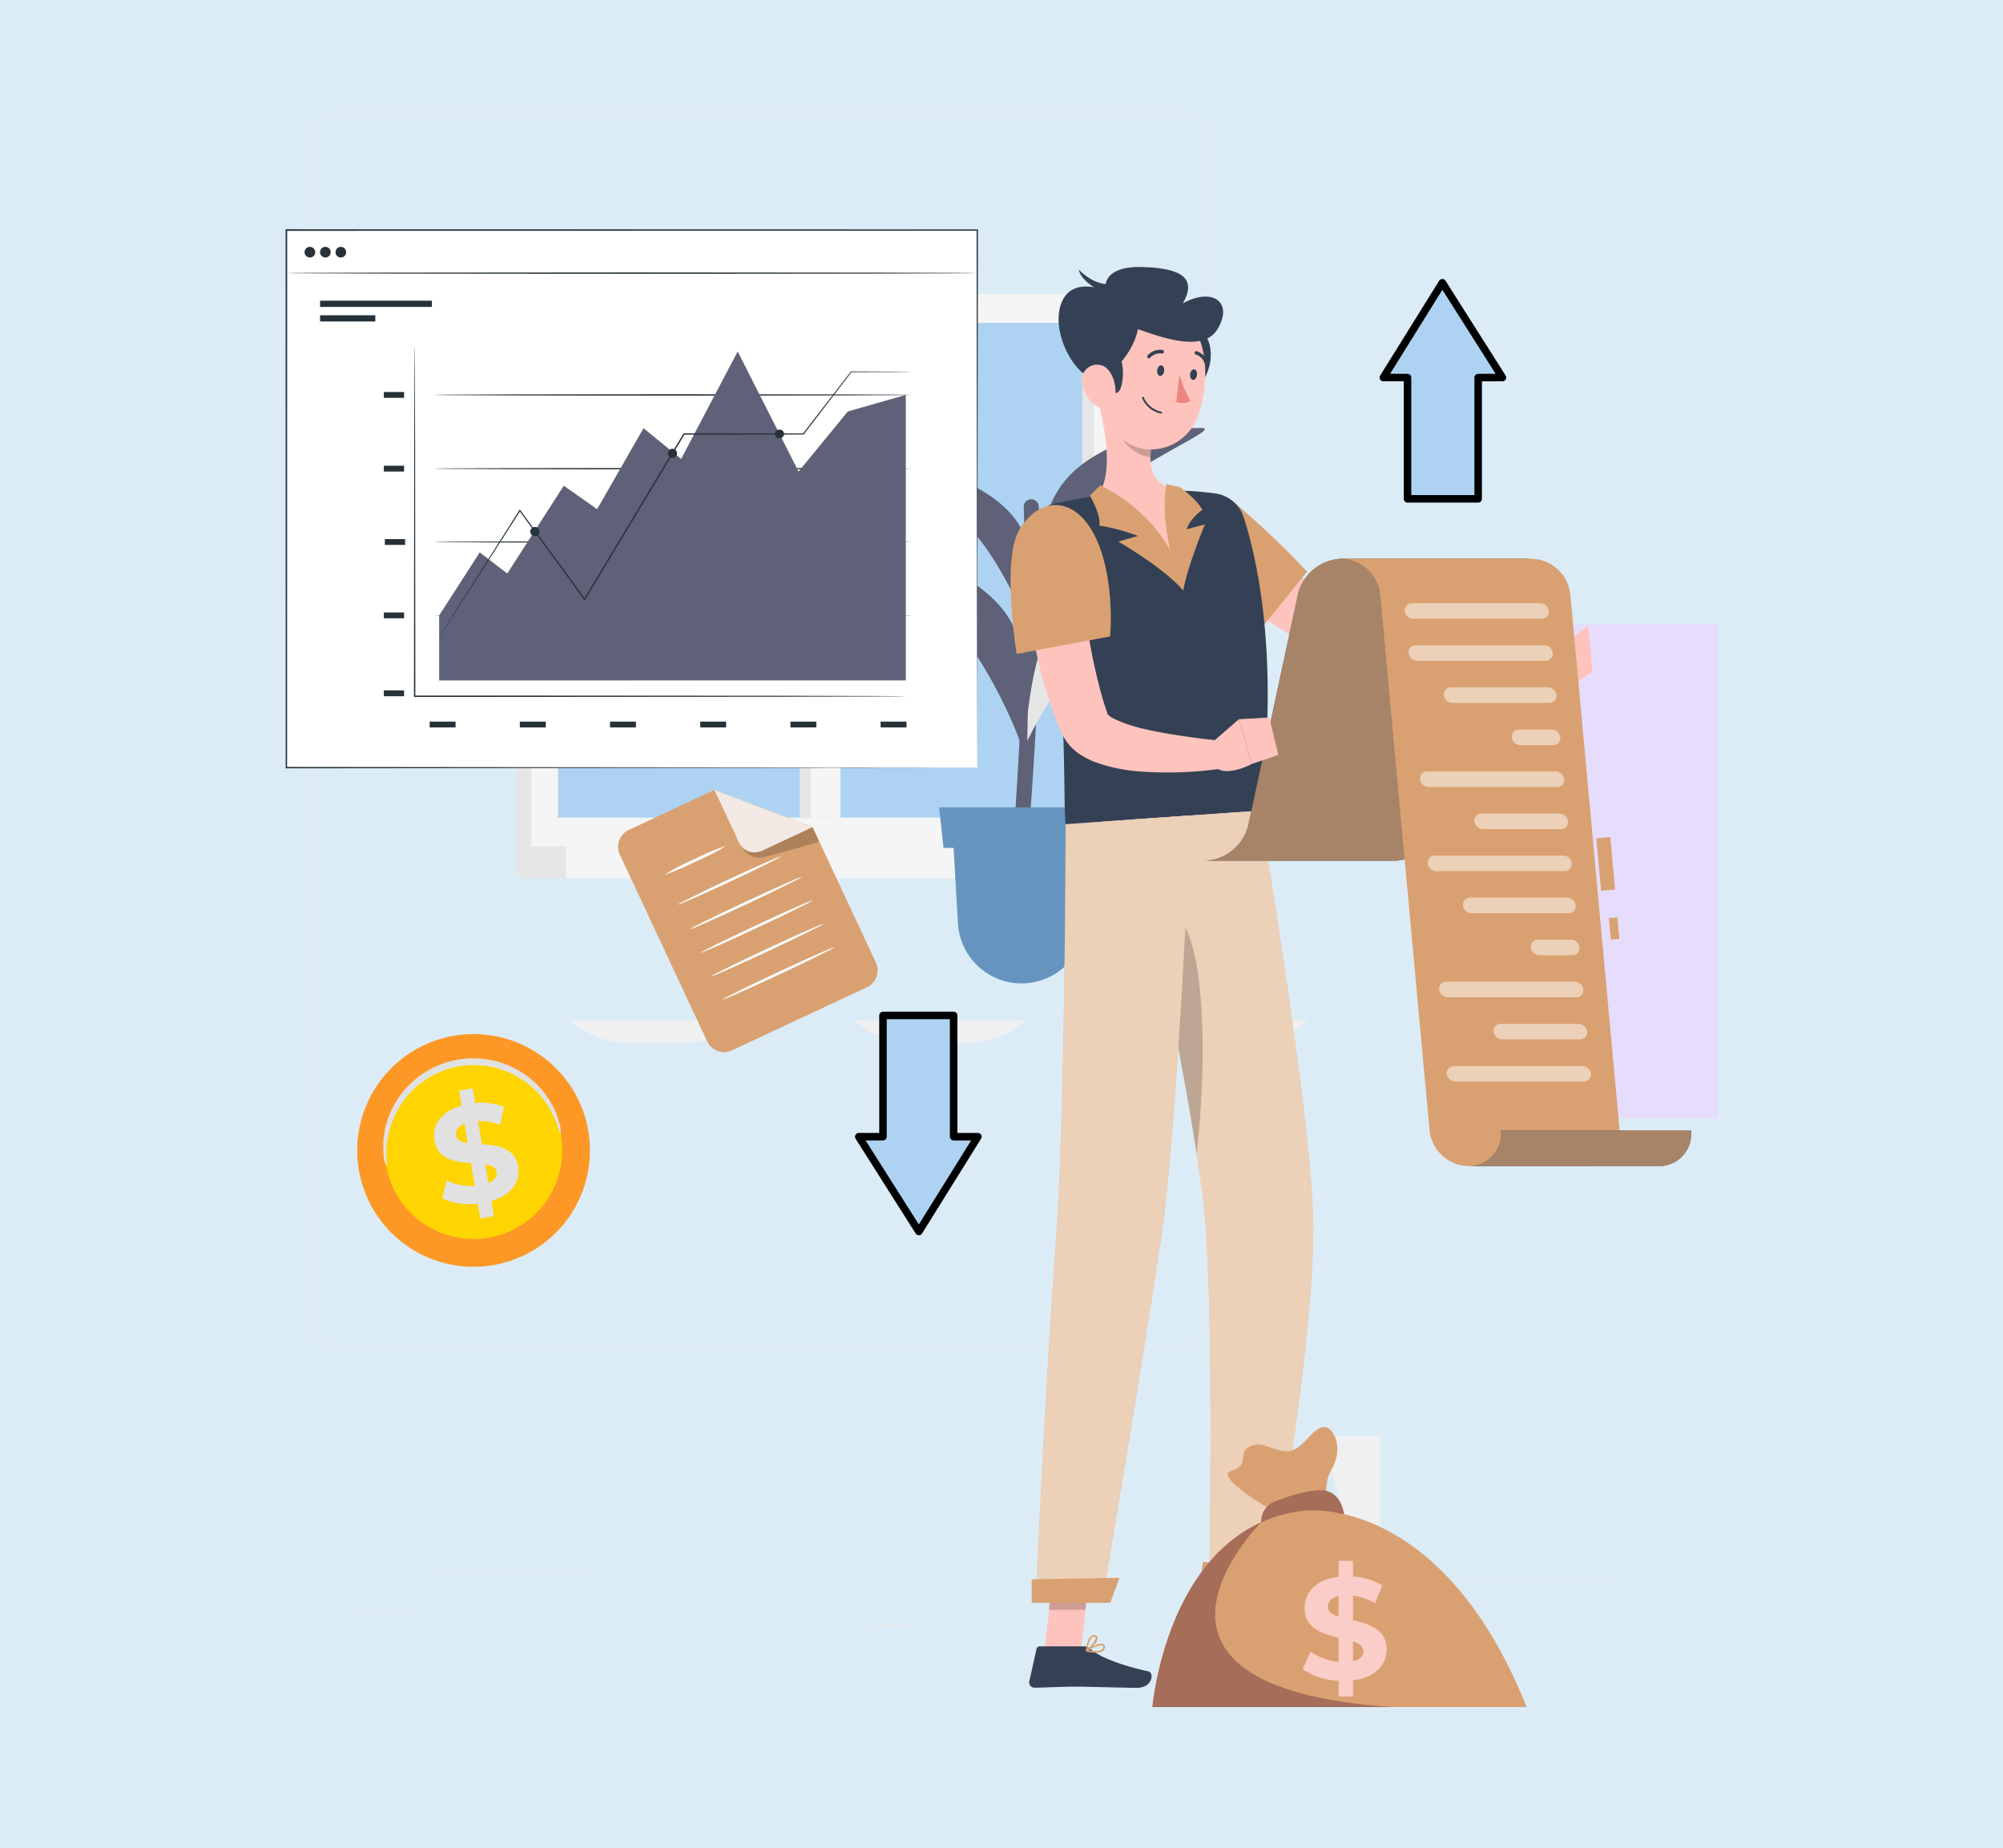 <svg xmlns="http://www.w3.org/2000/svg" width="400" height="369.109" viewBox="0 0 400 369.109">
  <g id="Grupo_1118348" data-name="Grupo 1118348" transform="translate(-180 -3327.8)">
    <g id="Grupo_1117242" data-name="Grupo 1117242" transform="translate(-735 -1666.666)">
      <rect id="Rectángulo_405611" data-name="Rectángulo 405611" width="400" height="369.109" transform="translate(915 4994.466)" fill="#dcecf7"/>
    </g>
    <g id="fina" transform="translate(-514.345 2078.182)">
      <g id="Grupo_1117243" data-name="Grupo 1117243" transform="translate(756.599 1271.912)">
        <rect id="Rectángulo_406064" data-name="Rectángulo 406064" width="13.003" height="0.218" transform="translate(7.941 299.761)" fill="#ebebeb"/>
        <rect id="Rectángulo_406065" data-name="Rectángulo 406065" width="7.583" height="0.218" transform="translate(111.513 302.136)" fill="#ebebeb"/>
        <rect id="Rectángulo_406066" data-name="Rectángulo 406066" width="29.838" height="0.218" transform="translate(24.627 291.663)" fill="#ebebeb"/>
        <rect id="Rectángulo_406067" data-name="Rectángulo 406067" width="81.754" height="0.218" transform="translate(178.239 293.234)" fill="#ebebeb"/>
        <path id="Trazado_908629" data-name="Trazado 908629" d="M880.211,1518.71h168.517a4.991,4.991,0,0,0,4.983-4.983V1276.852a4.992,4.992,0,0,0-4.983-4.939H880.211a4.983,4.983,0,0,0-4.965,4.94v236.872A4.983,4.983,0,0,0,880.211,1518.71Zm168.517-246.623a4.774,4.774,0,0,1,4.765,4.765v236.871a4.773,4.773,0,0,1-4.765,4.765H880.211a4.773,4.773,0,0,1-4.765-4.765V1276.852a4.773,4.773,0,0,1,4.765-4.765Z" transform="translate(-875.246 -1271.912)" fill="#ebebeb"/>
        <path id="Trazado_908630" data-name="Trazado 908630" d="M841.212,1596.219h5.725v-21.207h-11.72Z" transform="translate(-633.537 -1310.499)" fill="#f0f0f0"/>
        <path id="Trazado_908632" data-name="Trazado 908632" d="M1003.8,1484.354H993.423a17.6,17.6,0,0,1-11.912-4.442H1015.7a17.571,17.571,0,0,1-11.907,4.442Z" transform="translate(-929.966 -1298.392)" fill="#f0f0f0"/>
        <path id="Trazado_908633" data-name="Trazado 908633" d="M938.626,1484.354H928.259a17.6,17.6,0,0,1-11.913-4.442h34.192A17.6,17.6,0,0,1,938.626,1484.354Z" transform="translate(-807.94 -1298.392)" fill="#f0f0f0"/>
        <path id="Trazado_908634" data-name="Trazado 908634" d="M874.076,1484.354H863.709a17.585,17.585,0,0,1-11.913-4.442h34.192a17.6,17.6,0,0,1-11.912,4.442Z" transform="translate(-687.058 -1298.392)" fill="#f0f0f0"/>
        <rect id="Rectángulo_406074" data-name="Rectángulo 406074" width="33.782" height="98.693" transform="translate(246.928 102.394)" fill="#e6dcfb"/>
        <rect id="Rectángulo_406075" data-name="Rectángulo 406075" width="117.587" height="110.309" transform="translate(40.885 36.461)" fill="#e6e6e6"/>
        <rect id="Rectángulo_406076" data-name="Rectángulo 406076" width="117.587" height="110.309" transform="translate(43.844 36.461)" fill="#f5f5f5"/>
        <rect id="Rectángulo_406077" data-name="Rectángulo 406077" width="127.422" height="6.388" transform="translate(40.885 146.77)" fill="#e6e6e6"/>
        <rect id="Rectángulo_406078" data-name="Rectángulo 406078" width="120.859" height="6.388" transform="translate(50.781 146.77)" fill="#f5f5f5"/>
        <rect id="Rectángulo_406079" data-name="Rectángulo 406079" width="106.948" height="98.833" transform="translate(49.167 42.195)" fill="#aed3f2"/>
        <rect id="Rectángulo_406080" data-name="Rectángulo 406080" width="5.926" height="98.833" transform="translate(99.678 42.195)" fill="#f5f5f5"/>
        <rect id="Rectángulo_406081" data-name="Rectángulo 406081" width="2.243" height="98.833" transform="translate(153.873 42.204)" fill="#e6e6e6"/>
        <rect id="Rectángulo_406082" data-name="Rectángulo 406082" width="2.243" height="98.833" transform="translate(97.436 42.195)" fill="#e6e6e6"/>
        <path id="Trazado_908635" data-name="Trazado 908635" d="M915.439,1432.9c2.165-22.411,3.666-58.766,2.5-70.933a1.468,1.468,0,0,0-.6-1.047h0a1.5,1.5,0,0,0-2.383,1.248c.21,6.031.445,21.093-.872,47.073-.637,12.933-1.562,21.818-.925,23.659Z" transform="translate(-772.771 -1283.207)" fill="#5e6178"/>
        <path id="Trazado_908636" data-name="Trazado 908636" d="M878.69,1382.558c6.109-6.842,18.728-11.7,31.548-11.676,5.027,0-15.307,7.95-23.764,16.721-6.571,6.807-13.963,18.265-16.5,24.628C871.6,1398.836,872.53,1389.392,878.69,1382.558Z" transform="translate(-727.959 -1284.512)" fill="#e6e6e6"/>
        <path id="Trazado_908637" data-name="Trazado 908637" d="M946.405,1384.722c-5.114-7.121-16.921-12.6-29.671-13.221-5.018-.245,14.059,8.727,21.183,17.855,5.533,7.113,11.2,18.905,12.755,25.359C951,1401.3,951.519,1391.847,946.405,1384.722Z" transform="translate(-807.883 -1284.59)" fill="#5e6178"/>
        <path id="Trazado_908638" data-name="Trazado 908638" d="M882.743,1354.21c5.239-5.795,15.868-9.913,26.713-9.888,4.268,0-12.96,6.737-20.125,14.155-5.559,5.77-11.834,15.473-13.963,20.857C876.773,1368.007,877.558,1360,882.743,1354.21Z" transform="translate(-731.766 -1281.131)" fill="#5e6178"/>
        <path id="Trazado_908639" data-name="Trazado 908639" d="M940.062,1363.828c-4.363-6.031-14.329-10.673-25.142-11.2-4.241-.2,11.913,7.365,17.934,15.124,4.686,6.021,9.486,16,10.813,21.477C943.981,1377.87,944.391,1369.858,940.062,1363.828Z" transform="translate(-799.393 -1282.188)" fill="#5e6178"/>
        <path id="Trazado_908640" data-name="Trazado 908640" d="M915.342,1466.852h0a12.741,12.741,0,0,0,12.672-12l1.117-19.479H901.466l1.126,19.479A12.732,12.732,0,0,0,915.342,1466.852Z" transform="translate(-773.547 -1292.723)" fill="#6595bf"/>
        <path id="Trazado_908641" data-name="Trazado 908641" d="M899.227,1439.259h31.251l.89-8.107H898.336Z" transform="translate(-773.053 -1292.184)" fill="#6595bf"/>
      </g>
      <g id="Grupo_1117245" data-name="Grupo 1117245" transform="translate(896.157 1302.94)">
        <path id="Trazado_908642" data-name="Trazado 908642" d="M863.226,1619.921l7.289.82,2.688-16.529-7.289-.82Z" transform="translate(-823.804 -1345.139)" fill="#ffc3bd"/>
        <path id="Trazado_908643" data-name="Trazado 908643" d="M901.626,1621.693H908.9l1.806-16.855h-7.278Z" transform="translate(-894.825 -1345.323)" fill="#ffc3bd"/>
        <path id="Trazado_908644" data-name="Trazado 908644" d="M898.513,1623.182h-8.867a.636.636,0,0,0-.62.5l-1.443,6.466a1.063,1.063,0,0,0,1.063,1.291c2.853-.043,4.94-.209,8.535-.209,2.208,0,8.876.228,11.93.228s3.493-3.02,2.2-3.29c-5.6-1.23-9.826-2.923-11.624-4.538a1.746,1.746,0,0,0-1.176-.445Z" transform="translate(-883.84 -1347.659)" fill="#344154"/>
        <path id="Trazado_908645" data-name="Trazado 908645" d="M861.274,1621.714l-7.854-.873a.628.628,0,0,0-.672.427l-2.155,6.257a1.056,1.056,0,0,0,.638,1.351,1.024,1.024,0,0,0,.235.054c2.854.28,6.985.576,10.568.987,4.189.472,4.887,1.594,9.818,1.475,2.994-.07,3.753-3.107,2.5-3.351-5.725-1.109-6.825-1.974-11.345-5.543A3.34,3.34,0,0,0,861.274,1621.714Z" transform="translate(-814.451 -1347.36)" fill="#344154"/>
        <path id="Trazado_908646" data-name="Trazado 908646" d="M794.346,1377.914c2.443,2.016,4.852,3.77,7.34,5.568s5.027,3.492,7.645,5.087,5.3,3.159,8.116,4.565a58.732,58.732,0,0,0,8.954,3.761c.812.253,1.606.472,2.522.689a24.164,24.164,0,0,0,2.714.437c1.641.183,3.177.253,4.713.332,3.063.14,6.109.13,9.076.114,6-.07,11.956-.358,17.943-.873l.087-5.467c-5.873-.75-11.773-1.4-17.615-2.059-2.915-.323-5.829-.672-8.666-1.047-1.423-.192-2.828-.419-4.119-.664a16.58,16.58,0,0,1-1.658-.383c-.506-.175-1.134-.375-1.746-.607a59.388,59.388,0,0,1-7.252-3.543c-2.417-1.388-4.826-2.88-7.2-4.46s-4.738-3.221-7.086-4.887-4.678-3.439-6.877-5.114Z" transform="translate(-753.946 -1315.345)" fill="#ffc3bd"/>
        <path id="Trazado_908647" data-name="Trazado 908647" d="M852.1,1370.512c1.047,6.876,15.525,17.393,15.525,17.393l10.394-12.89a172.737,172.737,0,0,0-14.461-13.754C858.885,1357.439,850.961,1363.025,852.1,1370.512Z" transform="translate(-818.808 -1314.157)" fill="#d9a171"/>
        <path id="Trazado_908648" data-name="Trazado 908648" d="M791.4,1395.667l4.128-2.941.456,9.294s-2.286,0-3.168-1.676Z" transform="translate(-683.895 -1318.321)" fill="#ffc3bd"/>
        <path id="Trazado_908649" data-name="Trazado 908649" d="M790.4,1389.622l.847,9.1-4.128,2.9-.456-9.294Z" transform="translate(-675.037 -1317.925)" fill="#ffc3bd"/>
        <path id="Trazado_908650" data-name="Trazado 908650" d="M871.9,1604.223l-1.379,8.517-7.289-.82,1.379-8.517Z" transform="translate(-822.513 -1345.141)" opacity="0.2" style="isolation: isolate"/>
        <path id="Trazado_908651" data-name="Trazado 908651" d="M902.56,1604.843h7.278l-.934,8.692h-7.278Z" transform="translate(-893.953 -1345.324)" opacity="0.2" style="isolation: isolate"/>
        <path id="Trazado_908652" data-name="Trazado 908652" d="M864.242,1361.306a4.155,4.155,0,0,0-3.152,4.959c.008.037.018.076.027.112a171.067,171.067,0,0,1,3.561,19.892c.689,5.637,1.1,11.022,1.353,15.9.607,11.432.358,20.151.7,23.109l38.826-2.688c3.948-30.894-.672-50.616-3.272-58.619a6.932,6.932,0,0,0-5.672-4.748c-1.493-.192-3.272-.384-5.158-.5-.654,0-1.326-.062-2-.076a144.359,144.359,0,0,0-16.52,1.108c-1.039.122-2.086.279-3.107.437C867.794,1360.547,865.848,1360.948,864.242,1361.306Z" transform="translate(-855.738 -1313.983)" fill="#344154"/>
        <path id="Trazado_908653" data-name="Trazado 908653" d="M880.734,1338.522c1.414,5.239,3.133,14.888-.332,18.693,9,6.057,14.74,14.578,16.4,12.724.872-.969,1.239-12.218.1-13.876-6.022-1-6.179-5.4-5.437-9.6Z" transform="translate(-863.207 -1311.419)" fill="#ffc3bd"/>
        <path id="Trazado_908654" data-name="Trazado 908654" d="M882.394,1357.452s14.67,6.493,16.581,21c-4.032-4.678-12.96-9.766-12.96-9.766l3.936-1.126a40.256,40.256,0,0,0-7.732-2.086c.437-2.007-1.893-6-1.893-6Z" transform="translate(-864.5 -1313.829)" fill="#d9a171"/>
        <path id="Trazado_908655" data-name="Trazado 908655" d="M875.7,1357.182s-1.946,8.291,3.377,21.232c.829-4.94,4.311-13.2,4.311-13.2l-3.6.969s.183-1.67,3.089-3.892c-1.082-2.077-4.468-4.529-4.468-4.529Z" transform="translate(-844.579 -1313.795)" fill="#d9a171"/>
        <path id="Trazado_908656" data-name="Trazado 908656" d="M887.561,1342.232l6.353,4.7a16.534,16.534,0,0,0-.3,2.967c-2.287-.165-5.568-2.435-5.969-4.791A7.92,7.92,0,0,1,887.561,1342.232Z" transform="translate(-865.671 -1311.892)" opacity="0.2" style="isolation: isolate"/>
        <path id="Trazado_908657" data-name="Trazado 908657" d="M876.447,1321.141c3.552.152,5.507,6.266,1.911,11.345S871.673,1320.941,876.447,1321.141Z" transform="translate(-840.279 -1309.206)" fill="#344154"/>
        <path id="Trazado_908658" data-name="Trazado 908658" d="M875.62,1325.942c-.419,7.208-1.03,11.406,2.138,15.508,4.773,6.179,14.007,3.971,16.581-2.967,2.3-6.249,2.618-16.991-4.058-20.674a9.852,9.852,0,0,0-14.661,8.134Z" transform="translate(-856.951 -1308.622)" fill="#ffc3bd"/>
        <path id="Trazado_908659" data-name="Trazado 908659" d="M879.221,1330.318c5.467-3.493,7.391-8.09,7.81-10.4,2.121.5,12.645,5.341,15.883,0s-.872-8.482-6.894-5.193c2.679-4.73.244-7.043-8.177-7.252s-7.289,4.678-7.289,4.678-6.371-2.775-8.631,2.111C869.316,1319.881,874.133,1329.472,879.221,1330.318Z" transform="translate(-861.607 -1307.465)" fill="#344154"/>
        <path id="Trazado_908660" data-name="Trazado 908660" d="M903.239,1310.936c-.076,0-3.189.751-6.772-2.854.637,3.072,6.2,5.123,6.2,5.123Z" transform="translate(-882.849 -1307.545)" fill="#344154"/>
        <path id="Trazado_908661" data-name="Trazado 908661" d="M895.376,1323.417c3.351-1.161,7.418,3.814,5.917,9.818S890.847,1324.98,895.376,1323.417Z" transform="translate(-879.167 -1309.475)" fill="#344154"/>
        <path id="Trazado_908662" data-name="Trazado 908662" d="M895.846,1333.626a6.824,6.824,0,0,0,2.792,4.433c1.974,1.379,3.753-.192,3.866-2.47.1-2.05-.8-5.239-3.1-5.707A3.071,3.071,0,0,0,895.846,1333.626Z" transform="translate(-881.54 -1310.311)" fill="#ffc3bd"/>
        <path id="Trazado_908663" data-name="Trazado 908663" d="M865.125,1513.867c-1.746-21.276-14.578-80.192-14.578-80.192l25.527-1.763s9.844,58.47,10.594,80.672c.785,23.081-8.5,74.371-8.5,74.371l-12.218-1.4S866.887,1535.236,865.125,1513.867Z" transform="translate(-826.26 -1323.309)" fill="#d9a171"/>
        <path id="Trazado_908664" data-name="Trazado 908664" d="M865.125,1513.867c-1.746-21.276-14.578-80.192-14.578-80.192l25.527-1.763s9.844,58.47,10.594,80.672c.785,23.081-8.5,74.371-8.5,74.371l-12.218-1.4S866.887,1535.236,865.125,1513.867Z" transform="translate(-826.26 -1323.309)" fill="#fff" opacity="0.5" style="isolation: isolate"/>
        <path id="Trazado_908665" data-name="Trazado 908665" d="M880.134,1456.792c5.149,6.58,5.239,29.671,3.247,46.759-1.894-12.323-4.878-27.926-7.505-41.017Z" transform="translate(-846.227 -1326.476)" opacity="0.2" style="isolation: isolate"/>
        <path id="Trazado_908666" data-name="Trazado 908666" d="M909.585,1432.992s-2.758,62.293-5.829,83.386c-3.36,23.1-11.9,73.629-11.9,73.629H878.526s2.19-47.553,3.953-70.252c2-25.849,2.05-84.983,2.05-84.983Z" transform="translate(-873.539 -1323.446)" fill="#d9a171"/>
        <path id="Trazado_908667" data-name="Trazado 908667" d="M909.585,1432.992s-2.758,62.293-5.829,83.386c-3.36,23.1-11.9,73.629-11.9,73.629H878.526s2.19-47.553,3.953-70.252c2-25.849,2.05-84.983,2.05-84.983Z" transform="translate(-873.539 -1323.446)" fill="#fff" opacity="0.5" style="isolation: isolate"/>
        <path id="Trazado_908668" data-name="Trazado 908668" d="M910.588,1612.474H894.9v-4.687l17.539-.3Z" transform="translate(-890.679 -1345.66)" fill="#d9a171"/>
        <path id="Trazado_908669" data-name="Trazado 908669" d="M871.708,1610.2l-14.592-1.658.531-4.713,16.337,1.594Z" transform="translate(-819.255 -1345.195)" fill="#d9a171"/>
        <path id="Trazado_908670" data-name="Trazado 908670" d="M884.681,1330.951c-.07.585.183,1.1.567,1.143s.742-.392.82-.977-.183-1.091-.567-1.134S884.751,1330.375,884.681,1330.951Z" transform="translate(-855.4 -1310.331)" fill="#344154"/>
        <path id="Trazado_908671" data-name="Trazado 908671" d="M877.164,1331.86c-.07.584.183,1.091.567,1.143s.742-.393.812-.977-.183-1.091-.559-1.134S877.252,1331.277,877.164,1331.86Z" transform="translate(-841.311 -1310.447)" fill="#344154"/>
        <path id="Trazado_908672" data-name="Trazado 908672" d="M879.32,1332.052a21.011,21.011,0,0,0,2.191,5.315,3.4,3.4,0,0,1-2.854.183Z" transform="translate(-845.578 -1310.596)" fill="#ed847e"/>
        <path id="Trazado_908673" data-name="Trazado 908673" d="M884.945,1328.123a.34.34,0,0,0,.349-.087,2.759,2.759,0,0,1,2.33-.872.349.349,0,0,0,.432-.238.37.37,0,0,0,.013-.076.332.332,0,0,0-.251-.4l-.028-.005a3.4,3.4,0,0,0-2.95,1.074.341.341,0,0,0-.008.482l.008.007A.388.388,0,0,0,884.945,1328.123Z" transform="translate(-857.452 -1309.879)" fill="#344154"/>
        <path id="Trazado_908674" data-name="Trazado 908674" d="M888.965,1340.534h0a5.285,5.285,0,0,1-3.77-3.1.184.184,0,0,1,.1-.236.193.193,0,0,1,.245.114,5,5,0,0,0,3.492,2.854.187.187,0,1,1-.07.367Z" transform="translate(-858.941 -1311.25)" fill="#344154"/>
        <path id="Trazado_908675" data-name="Trazado 908675" d="M876.894,1329.4a.279.279,0,0,0,.21,0,.349.349,0,0,0,.218-.437,3.441,3.441,0,0,0-2.225-2.225.341.341,0,0,0-.416.243v.011a.332.332,0,0,0,.232.408h.012a2.743,2.743,0,0,1,1.746,1.746A.312.312,0,0,0,876.894,1329.4Z" transform="translate(-837.927 -1309.918)" fill="#344154"/>
        <path id="Trazado_908676" data-name="Trazado 908676" d="M900.28,1624.377a2.19,2.19,0,0,0,1.4-.375,1.03,1.03,0,0,0,.358-.873.531.531,0,0,0-.3-.489c-.8-.418-3.15,1.03-3.412,1.2a.158.158,0,0,0-.076.175.165.165,0,0,0,.131.14A8.45,8.45,0,0,0,900.28,1624.377Zm1.082-1.51a.507.507,0,0,1,.218.043.212.212,0,0,1,.113.2.707.707,0,0,1-.235.628,3.576,3.576,0,0,1-2.618.131,7.044,7.044,0,0,1,2.523-1Z" transform="translate(-883.198 -1347.579)" fill="#d9a171"/>
        <path id="Trazado_908677" data-name="Trazado 908677" d="M900.1,1623.862a.153.153,0,0,0,.087,0c.751-.411,2.208-2.007,2.05-2.809a.568.568,0,0,0-.55-.456.929.929,0,0,0-.733.218c-.872.689-1.021,2.792-1.021,2.88a.147.147,0,0,0,.076.157.145.145,0,0,0,.091.01Zm1.443-2.95h.07c.228,0,.244.131.253.175.1.48-.872,1.685-1.579,2.251a4.077,4.077,0,0,1,.872-2.278.607.607,0,0,1,.382-.147Z" transform="translate(-884.886 -1347.328)" fill="#d9a171"/>
        <path id="Trazado_908678" data-name="Trazado 908678" d="M860.506,1622.9h0c1.134.367,3.177.873,4.049.27a.944.944,0,0,0,.41-.794.552.552,0,0,0-.228-.489c-.82-.576-3.9.559-4.241.689a.182.182,0,0,0-.113.166A.164.164,0,0,0,860.506,1622.9Zm4.024-.751h0a.227.227,0,0,1,.087.2.618.618,0,0,1-.27.524c-.489.349-1.684.279-3.255-.166,1.266-.392,2.932-.821,3.439-.559Z" transform="translate(-813.089 -1347.473)" fill="#d9a171"/>
        <path id="Trazado_908679" data-name="Trazado 908679" d="M862.245,1622.626a.192.192,0,0,0,.14,0c.916-.288,2.819-1.658,2.775-2.487,0-.2-.113-.455-.576-.55a1.24,1.24,0,0,0-.987.183c-1,.654-1.422,2.618-1.443,2.618a.19.19,0,0,0,.052.166Zm2.452-2.618c.113.061.122.131.122.166,0,.5-1.291,1.588-2.243,2.025a4.032,4.032,0,0,1,1.215-2.12.877.877,0,0,1,.716-.14.615.615,0,0,1,.192.061Z" transform="translate(-814.827 -1347.197)" fill="#d9a171"/>
        <path id="Trazado_908680" data-name="Trazado 908680" d="M871.156,1373.6c.183,2.845.515,5.489.872,8.22s.812,5.41,1.326,8.116a95.605,95.605,0,0,0,4.48,16.214l.873,2.033.218.506.052.131.087.192.262.541a8.792,8.792,0,0,0,1.2,1.746,10.6,10.6,0,0,0,2.618,2.164,15.517,15.517,0,0,0,2.506,1.215,32.719,32.719,0,0,0,8.954,1.876,75.029,75.029,0,0,0,16.651-.62l-.2-5.467-3.849-.437c-1.291-.152-2.575-.349-3.849-.524-2.548-.375-5.07-.794-7.479-1.353a28.471,28.471,0,0,1-6.432-2.126,3.559,3.559,0,0,1-1.405-1.073c0-.131.253.419-.07-.456l-.576-1.684a109.918,109.918,0,0,1-3.229-14.713c-.419-2.531-.768-5.087-1.117-7.653s-.62-5.175-.872-7.627Z" transform="translate(-868.779 -1315.786)" fill="#ffc3bd"/>
        <path id="Trazado_908681" data-name="Trazado 908681" d="M898.624,1366.944c-3.561,5.969-.524,24.751-.524,24.751l18.677-3.493s1.012-10.752-2.548-19.008C910.362,1360.242,902.935,1359.7,898.624,1366.944Z" transform="translate(-896.893 -1314.402)" fill="#d9a171"/>
        <path id="Trazado_908682" data-name="Trazado 908682" d="M809.332,1427.45l9.905-46.078a9.32,9.32,0,0,1,8.666-7.13h37.945a9.338,9.338,0,0,0-8.666,7.13l-9.9,46.078a9.339,9.339,0,0,1-8.666,7.13H800.666a9.327,9.327,0,0,0,8.666-7.13Z" transform="translate(-761.854 -1315.967)" fill="#344154"/>
        <path id="Trazado_908683" data-name="Trazado 908683" d="M809.332,1427.45l9.905-46.078a9.32,9.32,0,0,1,8.666-7.13h37.945a9.338,9.338,0,0,0-8.666,7.13l-9.9,46.078a9.339,9.339,0,0,1-8.666,7.13H800.666a9.327,9.327,0,0,0,8.666-7.13Z" transform="translate(-761.854 -1315.967)" fill="#d9a171" opacity="0.7" style="isolation: isolate"/>
        <rect id="Rectángulo_406083" data-name="Rectángulo 406083" width="10.525" height="2.801" transform="matrix(-0.09, -0.996, 0.996, -0.09, 117.924, 124.6)" fill="#d9a171"/>
        <rect id="Rectángulo_406084" data-name="Rectángulo 406084" width="4.31" height="1.689" transform="translate(119.886 134.352) rotate(-95.277)" fill="#d9a171"/>
        <path id="Trazado_908684" data-name="Trazado 908684" d="M818.367,1374.242H780.419a7.972,7.972,0,0,1,7.776,7.13l9.844,107.062a7.976,7.976,0,0,0,7.785,7.13h23.689a6.406,6.406,0,0,0,6.524-6.284,6.526,6.526,0,0,0-.04-.846l-9.844-107.062a7.977,7.977,0,0,0-7.785-7.13Z" transform="translate(-714.37 -1315.967)" fill="#d9a171"/>
        <path id="Trazado_908685" data-name="Trazado 908685" d="M770.562,1505.092a6.407,6.407,0,0,1-6.484,7.13h37.953a6.4,6.4,0,0,0,6.517-6.274,6.537,6.537,0,0,0-.041-.855Z" transform="translate(-672.625 -1332.625)" fill="#344154"/>
        <path id="Trazado_908686" data-name="Trazado 908686" d="M770.562,1505.092a6.407,6.407,0,0,1-6.484,7.13h37.953a6.4,6.4,0,0,0,6.517-6.274,6.537,6.537,0,0,0-.041-.855Z" transform="translate(-672.625 -1332.625)" fill="#d9a171" opacity="0.7" style="isolation: isolate"/>
        <g id="Grupo_1117244" data-name="Grupo 1117244" transform="translate(78.702 67.168)" opacity="0.5">
          <path id="Trazado_908687" data-name="Trazado 908687" d="M798.3,1387.539h25.727a1.4,1.4,0,0,0,1.414-1.378,1.492,1.492,0,0,0-.008-.175h0a1.746,1.746,0,0,0-1.693-1.553H798.06a1.4,1.4,0,0,0-1.414,1.379,1.273,1.273,0,0,0,.009.175h0a1.746,1.746,0,0,0,1.649,1.553Z" transform="translate(-796.646 -1384.432)" fill="#fff"/>
          <path id="Trazado_908688" data-name="Trazado 908688" d="M797.467,1397.159H823.15a1.4,1.4,0,0,0,1.423-1.367,1.454,1.454,0,0,0-.009-.184h0a1.746,1.746,0,0,0-1.693-1.553H797.189a1.4,1.4,0,0,0-1.423,1.367,1.433,1.433,0,0,0,.008.184h0A1.746,1.746,0,0,0,797.467,1397.159Z" transform="translate(-795.006 -1385.658)" fill="#fff"/>
          <path id="Trazado_908689" data-name="Trazado 908689" d="M796.589,1406.789h19.4a1.4,1.4,0,0,0,1.414-1.378,1.493,1.493,0,0,0-.008-.176h0a1.747,1.747,0,0,0-1.693-1.553H796.319a1.4,1.4,0,0,0-1.423,1.367,1.421,1.421,0,0,0,.009.184h0A1.746,1.746,0,0,0,796.589,1406.789Z" transform="translate(-787.076 -1386.883)" fill="#fff"/>
          <path id="Trazado_908690" data-name="Trazado 908690" d="M795.719,1416.462h6.571a1.4,1.4,0,0,0,1.421-1.367,1.45,1.45,0,0,0-.008-.175h0a1.746,1.746,0,0,0-1.693-1.553h-6.58a1.4,1.4,0,0,0-1.414,1.379,1.285,1.285,0,0,0,.008.175h0a1.747,1.747,0,0,0,1.694,1.541Z" transform="translate(-772.618 -1388.116)" fill="#fff"/>
          <path id="Trazado_908691" data-name="Trazado 908691" d="M794.811,1426.039h25.7a1.4,1.4,0,0,0,1.414-1.378,1.529,1.529,0,0,0-.008-.175h0a1.746,1.746,0,0,0-1.693-1.553H794.549a1.4,1.4,0,0,0-1.414,1.55h0A1.746,1.746,0,0,0,794.811,1426.039Z" transform="translate(-790.054 -1389.333)" fill="#fff"/>
          <path id="Trazado_908692" data-name="Trazado 908692" d="M793.958,1435.67h15.577a1.4,1.4,0,0,0,1.422-1.367,1.451,1.451,0,0,0-.008-.183h0a1.746,1.746,0,0,0-1.693-1.553H793.687a1.405,1.405,0,0,0-1.421,1.389,1.307,1.307,0,0,0,.008.165h0A1.746,1.746,0,0,0,793.958,1435.67Z" transform="translate(-778.337 -1390.56)" fill="#fff"/>
          <path id="Trazado_908693" data-name="Trazado 908693" d="M793.079,1445.289h25.684a1.4,1.4,0,0,0,1.414-1.378,1.5,1.5,0,0,0-.008-.175h0a1.746,1.746,0,0,0-1.693-1.553H792.817a1.405,1.405,0,0,0-1.421,1.388,1.3,1.3,0,0,0,.008.165h0A1.746,1.746,0,0,0,793.079,1445.289Z" transform="translate(-786.795 -1391.784)" fill="#fff"/>
          <path id="Trazado_908694" data-name="Trazado 908694" d="M792.217,1454.916H811.6a1.4,1.4,0,0,0,1.423-1.367,1.457,1.457,0,0,0-.008-.184h0a1.746,1.746,0,0,0-1.693-1.553H791.939a1.4,1.4,0,0,0-1.423,1.366,1.433,1.433,0,0,0,.009.183h0A1.746,1.746,0,0,0,792.217,1454.916Z" transform="translate(-778.874 -1393.01)" fill="#fff"/>
          <path id="Trazado_908695" data-name="Trazado 908695" d="M791.339,1464.549h6.58a1.4,1.4,0,0,0,1.421-1.387,1.191,1.191,0,0,0-.008-.165h0a1.746,1.746,0,0,0-1.7-1.553h-6.571a1.395,1.395,0,0,0-1.414,1.55h0A1.746,1.746,0,0,0,791.339,1464.549Z" transform="translate(-764.425 -1394.236)" fill="#fff"/>
          <path id="Trazado_908696" data-name="Trazado 908696" d="M790.468,1474.17h25.675a1.4,1.4,0,0,0,1.422-1.367,1.418,1.418,0,0,0-.008-.184h0a1.746,1.746,0,0,0-1.693-1.553H790.18a1.4,1.4,0,0,0-1.414,1.379,1.256,1.256,0,0,0,.008.175h0A1.746,1.746,0,0,0,790.468,1474.17Z" transform="translate(-781.888 -1395.462)" fill="#fff"/>
          <path id="Trazado_908697" data-name="Trazado 908697" d="M789.587,1483.8h15.569a1.4,1.4,0,0,0,1.423-1.367,1.476,1.476,0,0,0-.008-.184h0a1.746,1.746,0,0,0-1.693-1.553h-15.57a1.4,1.4,0,0,0-1.422,1.367,1.421,1.421,0,0,0,.008.183h0a1.746,1.746,0,0,0,1.693,1.554Z" transform="translate(-770.135 -1396.688)" fill="#fff"/>
          <path id="Trazado_908698" data-name="Trazado 908698" d="M788.717,1493.46h25.675a1.4,1.4,0,0,0,1.423-1.367,1.454,1.454,0,0,0-.008-.184h0a1.746,1.746,0,0,0-1.693-1.544H788.429a1.4,1.4,0,0,0-1.413,1.38,1.3,1.3,0,0,0,.008.165h0A1.746,1.746,0,0,0,788.717,1493.46Z" transform="translate(-778.611 -1397.918)" fill="#fff"/>
        </g>
        <path id="Trazado_908699" data-name="Trazado 908699" d="M864.586,1415.825l5.577-4.843,2.618,8.919s-5.664,3.072-7.618.253Z" transform="translate(-824.57 -1320.644)" fill="#ffc3bd"/>
        <path id="Trazado_908700" data-name="Trazado 908700" d="M864.622,1410.582l1.815,7.479-5.271,1.789-2.61-8.919Z" transform="translate(-812.963 -1320.593)" fill="#ffc3bd"/>
      </g>
      <g id="Grupo_1117249" data-name="Grupo 1117249" transform="translate(765.674 1456.16)">
        <path id="Trazado_908701" data-name="Trazado 908701" d="M395.759,5171.87a23.241,23.241,0,1,1-26.437-19.465A23.241,23.241,0,0,1,395.759,5171.87Z" transform="translate(-349.541 -5152.139)" fill="#fd9826"/>
        <g id="Grupo_1117246" data-name="Grupo 1117246" transform="translate(5.529 5.52)">
          <path id="Trazado_908702" data-name="Trazado 908702" d="M393.655,5176.053a17.711,17.711,0,1,1-20.147-14.833A17.711,17.711,0,0,1,393.655,5176.053Z" transform="translate(-358.434 -5161.017)" fill="#fed401"/>
        </g>
        <g id="Grupo_1117247" data-name="Grupo 1117247" transform="translate(5.201 4.853)">
          <path id="Trazado_908703" data-name="Trazado 908703" d="M393.369,5175.095a10.387,10.387,0,0,1-.781-2.036,18.812,18.812,0,0,0-2.829-5.064,18.211,18.211,0,0,0-2.8-2.832,17.762,17.762,0,0,0-3.882-2.372,17.345,17.345,0,0,0-19.29,3.527,17.744,17.744,0,0,0-2.79,3.594,18.139,18.139,0,0,0-1.613,3.645,18.785,18.785,0,0,0-.851,5.736,10.343,10.343,0,0,1-.008,2.179,5.2,5.2,0,0,1-.519-2.147,16.389,16.389,0,0,1,.456-6.032,17.762,17.762,0,0,1,4.436-7.845,18.1,18.1,0,0,1,20.7-3.789,17.787,17.787,0,0,1,6.927,5.768,16.405,16.405,0,0,1,2.564,5.478,5.207,5.207,0,0,1,.278,2.191Z" transform="translate(-357.907 -5159.941)" fill="#e1e1e1"/>
        </g>
        <g id="Grupo_1117248" data-name="Grupo 1117248" transform="translate(15.352 10.842)">
          <path id="Trazado_908704" data-name="Trazado 908704" d="M385.672,5192.075l.5,3.043-2.718.45-.49-2.961a13.053,13.053,0,0,1-7.126-1.054l.945-3.563a11.142,11.142,0,0,0,5.591,1.057l-.752-4.54c-3.138-.232-6.673-.683-7.317-4.566-.476-2.88,1.206-5.7,5.419-6.9l-.5-3.017,2.717-.449.49,2.961a12.466,12.466,0,0,1,5.79.743l-.8,3.569a11.3,11.3,0,0,0-4.392-.725l.765,4.621c3.133.207,6.615.664,7.249,4.495C391.515,5188.065,389.854,5190.853,385.672,5192.075Zm-4.707-11.562-.64-3.858c-1.386.565-1.822,1.442-1.678,2.343.161.953,1.061,1.334,2.318,1.516Zm5.758,5.775c-.157-.951-1.031-1.337-2.267-1.552l.62,3.75c1.313-.52,1.794-1.329,1.65-2.2Z" transform="translate(-374.232 -5169.575)" fill="#e1e1e1"/>
        </g>
      </g>
      <g id="Grupo_1117252" data-name="Grupo 1117252" transform="translate(924.482 1534.651)">
        <path id="Trazado_908705" data-name="Trazado 908705" d="M826.434,1663.35s-3.5-5.892-.8-10.51.159-9.314-2.149-8.359-3.742,4.538-6.605,4.7-4.935-2.23-7.564-.956.159,3.822-3.663,4.859,8.124,7.94,8.124,7.94l-.4,5.036Z" transform="translate(-789.866 -1644.357)" fill="#d9a171"/>
        <path id="Trazado_908706" data-name="Trazado 908706" d="M842.15,1688.907s-.239-5.732-4.935-5.652c-2.815.048-6.488,1.268-8.979,2.238a4.312,4.312,0,0,0-2.148,6.262l.062.1Z" transform="translate(-803.75 -1670.634)" fill="#a66d58"/>
        <path id="Trazado_908707" data-name="Trazado 908707" d="M833.3,1734.978h-74.73s2.386-28.159,21.705-36.889h0a28.188,28.188,0,0,1,7.378-2.174C795.878,1694.647,818.649,1698.251,833.3,1734.978Z" transform="translate(-758.567 -1679.046)" fill="#d9a171"/>
        <g id="Grupo_1117250" data-name="Grupo 1117250" transform="translate(29.997 26.726)">
          <path id="Trazado_908708" data-name="Trazado 908708" d="M861.068,1738.572v-4.9a11.77,11.77,0,0,1,4.41,1.5l1.443-3.549a13.061,13.061,0,0,0-5.85-1.759v-3.143h-2.885v3.2c-4.555.519-6.776,3.143-6.776,6.2,0,4.123,3.573,5.188,6.776,5.97v4.813a11.7,11.7,0,0,1-5.595-2.046l-1.583,3.518a13.63,13.63,0,0,0,7.179,2.305v3.143h2.885v-3.231c4.526-.547,6.716-3.142,6.716-6.137C867.781,1740.386,864.266,1739.321,861.068,1738.572Zm-2.885-.722c-1.268-.4-2.133-.953-2.133-1.962,0-.95.607-1.786,2.133-2.134Zm2.885,8.936v-3.98c1.24.435,2.073.982,2.073,1.991,0,.925-.634,1.675-2.073,1.989Z" transform="translate(-851.008 -1726.72)" fill="#fbcdc8"/>
        </g>
        <g id="Grupo_1117251" data-name="Grupo 1117251" transform="translate(0 19.044)" style="mix-blend-mode: multiply;isolation: isolate">
          <path id="Trazado_908709" data-name="Trazado 908709" d="M806.438,1739.933H758.567s2.386-28.16,21.705-36.889h0S747.3,1735.976,806.438,1739.933Z" transform="translate(-758.567 -1703.044)" fill="#a66d58"/>
        </g>
      </g>
      <g id="Grupo_1117270" data-name="Grupo 1117270" transform="translate(806.969 1427.216) rotate(-43)">
        <g id="Grupo_1117257" data-name="Grupo 1117257" transform="translate(0 0)">
          <path id="Trazado_908710" data-name="Trazado 908710" d="M30.878,55.591l-28.3-9.155a3.72,3.72,0,0,1-2.4-4.687L12.854,2.578a3.72,3.72,0,0,1,4.685-2.4L35.488,5.988,44.751,24.8,35.564,53.2a3.72,3.72,0,0,1-4.685,2.394Z" fill="#d9a171"/>
          <g id="Grupo_1117254" data-name="Grupo 1117254" transform="translate(31.754 5.988)">
            <g id="Grupo_1117253" data-name="Grupo 1117253" transform="translate(0 0)">
              <path id="Trazado_908711" data-name="Trazado 908711" d="M3.735,0,.169,11.024A3.461,3.461,0,0,0,2.4,15.383L13,18.814Z" fill="#f2e9e4"/>
            </g>
          </g>
          <g id="Grupo_1117256" data-name="Grupo 1117256" transform="translate(31.577 18.026)" opacity="0.2">
            <g id="Grupo_1117255" data-name="Grupo 1117255" transform="translate(0 0)">
              <path id="Trazado_908712" data-name="Trazado 908712" d="M.178,0A3.849,3.849,0,0,0,1.933,4.492a3.688,3.688,0,0,0,.323.191c1.3.7,9.891,5.262,9.958,5.054.076-.228.959-2.961.959-2.961l-10.6-3.43S-.045,2.4.178,0Z"/>
            </g>
          </g>
        </g>
        <g id="Grupo_1117259" data-name="Grupo 1117259" transform="translate(16.601 11.544)">
          <g id="Grupo_1117258" data-name="Grupo 1117258" transform="translate(0 0)">
            <path id="Trazado_908713" data-name="Trazado 908713" d="M13.095,4.251A44.075,44.075,0,0,1,6.466,2.391,44.22,44.22,0,0,1,0,.016,44.145,44.145,0,0,1,6.631,1.877,43.968,43.968,0,0,1,13.095,4.251Z" fill="#fafafa"/>
          </g>
        </g>
        <g id="Grupo_1117261" data-name="Grupo 1117261" transform="translate(14.585 17.783)">
          <g id="Grupo_1117260" data-name="Grupo 1117260" transform="translate(0 0)">
            <path id="Trazado_908714" data-name="Trazado 908714" d="M21.55,6.98c-.046.142-4.908-1.3-10.857-3.228S-.045.152,0,.01s4.907,1.3,10.857,3.228S21.6,6.839,21.55,6.98Z" fill="#fafafa"/>
          </g>
        </g>
        <g id="Grupo_1117263" data-name="Grupo 1117263" transform="translate(12.901 22.99)">
          <g id="Grupo_1117262" data-name="Grupo 1117262" transform="translate(0 0)">
            <path id="Trazado_908715" data-name="Trazado 908715" d="M23.491,7.607c-.046.142-5.342-1.443-11.828-3.542S-.045.152,0,.009,5.341,1.451,11.829,3.552,23.537,7.465,23.491,7.607Z" fill="#fafafa"/>
          </g>
        </g>
        <g id="Grupo_1117265" data-name="Grupo 1117265" transform="translate(11.312 27.9)">
          <g id="Grupo_1117264" data-name="Grupo 1117264" transform="translate(0 0)">
            <path id="Trazado_908716" data-name="Trazado 908716" d="M23.491,7.607c-.046.142-5.342-1.443-11.828-3.543S-.045.152,0,.009,5.341,1.451,11.829,3.552,23.537,7.465,23.491,7.607Z" fill="#fafafa"/>
          </g>
        </g>
        <g id="Grupo_1117267" data-name="Grupo 1117267" transform="translate(9.724 32.811)">
          <g id="Grupo_1117266" data-name="Grupo 1117266" transform="translate(0 0)">
            <path id="Trazado_908717" data-name="Trazado 908717" d="M23.49,7.607c-.046.142-5.342-1.443-11.827-3.542S-.045.152,0,.009,5.341,1.451,11.829,3.552,23.537,7.465,23.49,7.607Z" fill="#fafafa"/>
          </g>
        </g>
        <g id="Grupo_1117269" data-name="Grupo 1117269" transform="translate(8.135 37.721)">
          <g id="Grupo_1117268" data-name="Grupo 1117268" transform="translate(0 0)">
            <path id="Trazado_908718" data-name="Trazado 908718" d="M23.491,7.607c-.046.142-5.342-1.443-11.828-3.543S-.045.152,0,.009,5.341,1.451,11.829,3.552,23.537,7.465,23.491,7.607Z" fill="#fafafa"/>
          </g>
        </g>
      </g>
      <g id="Grupo_1117271" data-name="Grupo 1117271" transform="translate(889.628 1495.601) rotate(180)">
        <path id="Trazado_908719" data-name="Trazado 908719" d="M23.789,18.94,11.787,0,0,18.94H4.839V43.16h14.11V18.94Z" fill="#aed3f2" stroke="#000" stroke-linecap="round" stroke-linejoin="round" stroke-width="1.5"/>
      </g>
      <g id="Grupo_1117272" data-name="Grupo 1117272" transform="translate(970.592 1306.092)">
        <path id="Trazado_908720" data-name="Trazado 908720" d="M122.456,161.976l-12-18.94-11.788,18.94H103.5V186.2h14.11v-24.22Z" transform="translate(-98.664 -143.036)" fill="#aed3f2" stroke="#000" stroke-linecap="round" stroke-linejoin="round" stroke-width="1.5"/>
      </g>
      <g id="Grupo_1117303" data-name="Grupo 1117303" transform="translate(751.381 1295.415)">
        <g id="Grupo_1117273" data-name="Grupo 1117273" transform="translate(0.153 0.156)">
          <rect id="Rectángulo_406085" data-name="Rectángulo 406085" width="137.965" height="107.374" fill="#fff"/>
        </g>
        <path id="Trazado_908721" data-name="Trazado 908721" d="M336.513,174.051c0-1.071-.051-42.577-.128-107.374l.128.128-137.955.027h-.008l.156-.156c-.005,38.7-.011,75.311-.015,107.374l-.14-.14,137.965.14-137.965.14h-.14v-.141c0-32.063-.01-68.67-.016-107.374V66.52h.168l137.955.027h.129v.129C336.565,131.474,336.515,172.98,336.513,174.051Z" transform="translate(-198.395 -66.52)" fill="#263238"/>
        <g id="Grupo_1117297" data-name="Grupo 1117297" transform="translate(6.883 14.263)">
          <rect id="Rectángulo_406086" data-name="Rectángulo 406086" width="22.334" height="1.243" fill="#263238"/>
          <g id="Grupo_1117274" data-name="Grupo 1117274" transform="translate(0 2.909)">
            <rect id="Rectángulo_406087" data-name="Rectángulo 406087" width="11.036" height="1.243" fill="#263238"/>
          </g>
          <g id="Grupo_1117296" data-name="Grupo 1117296" transform="translate(12.733 9.068)">
            <g id="Grupo_1117275" data-name="Grupo 1117275" transform="translate(0 68.772)">
              <rect id="Rectángulo_406088" data-name="Rectángulo 406088" width="4.046" height="1.165" fill="#263238"/>
            </g>
            <g id="Grupo_1117276" data-name="Grupo 1117276" transform="translate(9.153 75.004)">
              <rect id="Rectángulo_406089" data-name="Rectángulo 406089" width="5.174" height="1.165" fill="#263238"/>
            </g>
            <g id="Grupo_1117277" data-name="Grupo 1117277" transform="translate(27.163 75.004)">
              <rect id="Rectángulo_406090" data-name="Rectángulo 406090" width="5.174" height="1.165" fill="#263238"/>
            </g>
            <g id="Grupo_1117278" data-name="Grupo 1117278" transform="translate(45.174 75.004)">
              <rect id="Rectángulo_406091" data-name="Rectángulo 406091" width="5.174" height="1.165" fill="#263238"/>
            </g>
            <g id="Grupo_1117279" data-name="Grupo 1117279" transform="translate(63.185 75.004)">
              <rect id="Rectángulo_406092" data-name="Rectángulo 406092" width="5.174" height="1.165" fill="#263238"/>
            </g>
            <g id="Grupo_1117280" data-name="Grupo 1117280" transform="translate(81.195 75.004)">
              <rect id="Rectángulo_406093" data-name="Rectángulo 406093" width="5.174" height="1.165" fill="#263238"/>
            </g>
            <g id="Grupo_1117281" data-name="Grupo 1117281" transform="translate(99.205 75.004)">
              <rect id="Rectángulo_406094" data-name="Rectángulo 406094" width="5.174" height="1.165" fill="#263238"/>
            </g>
            <g id="Grupo_1117282" data-name="Grupo 1117282" transform="translate(0 53.201)">
              <rect id="Rectángulo_406095" data-name="Rectángulo 406095" width="4.046" height="1.165" fill="#263238"/>
            </g>
            <g id="Grupo_1117283" data-name="Grupo 1117283" transform="translate(0 23.896)">
              <rect id="Rectángulo_406096" data-name="Rectángulo 406096" width="4.046" height="1.165" fill="#263238"/>
            </g>
            <g id="Grupo_1117284" data-name="Grupo 1117284" transform="translate(0 9.169)">
              <rect id="Rectángulo_406097" data-name="Rectángulo 406097" width="4.046" height="1.165" fill="#263238"/>
            </g>
            <g id="Grupo_1117285" data-name="Grupo 1117285" transform="translate(0.205 38.548)">
              <rect id="Rectángulo_406098" data-name="Rectángulo 406098" width="4.046" height="1.165" fill="#263238"/>
            </g>
            <g id="Grupo_1117286" data-name="Grupo 1117286" transform="translate(6.018 0)">
              <path id="Trazado_908722" data-name="Trazado 908722" d="M344.477,180.023s-.147.01-.434.014l-1.273.014-4.895.027-18,.045-59.4.041H246.261v-.14c.019-19.865.035-37.346.046-49.869.017-6.253.032-11.266.042-14.729.01-1.72.018-3.053.024-3.964.005-.446.01-.787.012-1.027s.013-.349.013-.349.008.118.013.349.007.58.013,1.027c.005.911.014,2.244.024,3.964.01,3.46.024,8.473.041,14.729.012,12.524.028,30,.047,49.869l-.137-.137h14.076l59.4.041,18,.045,4.895.027,1.273.014C344.33,180.013,344.477,180.023,344.477,180.023Z" transform="translate(-246.261 -110.085)" fill="#263238"/>
            </g>
            <g id="Grupo_1117287" data-name="Grupo 1117287" transform="translate(10.069 38.992)">
              <path id="Trazado_908723" data-name="Trazado 908723" d="M349.129,183.029c0,.076-21.335.139-47.65.139s-47.655-.062-47.655-.139,21.335-.139,47.655-.139S349.129,182.952,349.129,183.029Z" transform="translate(-253.825 -182.89)" fill="#263238"/>
            </g>
            <g id="Grupo_1117288" data-name="Grupo 1117288" transform="translate(10.069 24.339)">
              <path id="Trazado_908724" data-name="Trazado 908724" d="M349.129,155.669c0,.076-21.335.14-47.65.14s-47.655-.063-47.655-.14,21.335-.139,47.655-.139S349.129,155.593,349.129,155.669Z" transform="translate(-253.825 -155.53)" fill="#263238"/>
            </g>
            <g id="Grupo_1117289" data-name="Grupo 1117289" transform="translate(10.069 9.612)">
              <path id="Trazado_908725" data-name="Trazado 908725" d="M349.129,128.171c0,.076-21.335.139-47.65.139s-47.655-.062-47.655-.139,21.335-.139,47.655-.139S349.129,128.094,349.129,128.171Z" transform="translate(-253.825 -128.032)" fill="#263238"/>
            </g>
            <g id="Grupo_1117290" data-name="Grupo 1117290" transform="translate(10.069 53.645)">
              <path id="Trazado_908726" data-name="Trazado 908726" d="M349.129,210.389c0,.076-21.335.139-47.65.139s-47.655-.063-47.655-.139,21.335-.14,47.655-.14S349.129,210.312,349.129,210.389Z" transform="translate(-253.825 -210.249)" fill="#263238"/>
            </g>
            <g id="Grupo_1117291" data-name="Grupo 1117291" transform="translate(11.052 1.083)">
              <path id="Trazado_908727" data-name="Trazado 908727" d="M255.66,177.807v-13l8.1-12.579,5.5,4.218,11.285-17.531L287.2,143.6l9.263-16.172,7.524,6.129,11.285-21.454,12.155,23.979,9.839-12,11.575-3.313v57.032Z" transform="translate(-255.66 -112.106)" fill="#5e6178"/>
            </g>
            <g id="Grupo_1117292" data-name="Grupo 1117292" transform="translate(11.05 5.058)">
              <path id="Trazado_908728" data-name="Trazado 908728" d="M349.982,119.605s-.068.008-.2.011l-.6.011-2.349.02-8.883.036.061-.03-9.527,12.433-.033.043h-.055l-23.831.024.115-.065L294.65,148.767l-9.835,16.35-.1.174-.119-.164-12.915-17.746.188-.006L260.1,165.731l-3.275,5.078-.866,1.327c-.2.3-.3.448-.3.448s.089-.162.277-.467l.835-1.345,3.222-5.111,11.679-18.409.09-.14.1.135,12.947,17.722-.223.01,9.828-16.354,10.03-16.673.039-.065h.076l23.83.024-.087.043,9.579-12.394.024-.03h.038l8.883.036,2.349.021.6.01C349.912,119.6,349.982,119.605,349.982,119.605Z" transform="translate(-255.658 -119.528)" fill="#263238"/>
            </g>
            <g id="Grupo_1117293" data-name="Grupo 1117293" transform="translate(29.247 36.132)">
              <path id="Trazado_908729" data-name="Trazado 908729" d="M291.453,178.43a.911.911,0,1,1-.911-.881A.9.9,0,0,1,291.453,178.43Z" transform="translate(-289.632 -177.549)" fill="#263238"/>
            </g>
            <g id="Grupo_1117294" data-name="Grupo 1117294" transform="translate(56.729 20.508)">
              <path id="Trazado_908730" data-name="Trazado 908730" d="M342.777,149.257a.915.915,0,1,1-.911-.88A.9.9,0,0,1,342.777,149.257Z" transform="translate(-340.948 -148.377)" fill="#263238"/>
            </g>
            <g id="Grupo_1117295" data-name="Grupo 1117295" transform="translate(78.098 16.669)">
              <ellipse id="Elipse_13480" data-name="Elipse 13480" cx="0.914" cy="0.881" rx="0.914" ry="0.881" transform="translate(0 0)" fill="#263238"/>
            </g>
          </g>
        </g>
        <g id="Grupo_1117300" data-name="Grupo 1117300" transform="translate(3.792 3.512)">
          <path id="Trazado_908731" data-name="Trazado 908731" d="M207.6,74.142a1.063,1.063,0,1,1-1.063-1.063A1.063,1.063,0,0,1,207.6,74.142Z" transform="translate(-205.479 -73.079)" fill="#263238"/>
          <g id="Grupo_1117298" data-name="Grupo 1117298" transform="translate(3.089 0)">
            <path id="Trazado_908732" data-name="Trazado 908732" d="M213.372,74.142a1.063,1.063,0,1,1-1.063-1.063A1.063,1.063,0,0,1,213.372,74.142Z" transform="translate(-211.246 -73.079)" fill="#263238"/>
          </g>
          <g id="Grupo_1117299" data-name="Grupo 1117299" transform="translate(6.178 0)">
            <path id="Trazado_908733" data-name="Trazado 908733" d="M219.14,74.142a1.063,1.063,0,1,1-1.063-1.063A1.063,1.063,0,0,1,219.14,74.142Z" transform="translate(-217.014 -73.079)" fill="#263238"/>
          </g>
        </g>
        <g id="Grupo_1117302" data-name="Grupo 1117302" transform="translate(0.308 8.616)">
          <g id="Grupo_1117301" data-name="Grupo 1117301" transform="translate(0 0.14)">
            <line id="Línea_572" data-name="Línea 572" x2="137.696" fill="#263238"/>
          </g>
          <path id="Trazado_908734" data-name="Trazado 908734" d="M336.667,82.748c0,.076-30.825.139-68.844.139s-68.852-.062-68.852-.139,30.82-.14,68.852-.14S336.667,82.671,336.667,82.748Z" transform="translate(-198.971 -82.608)" fill="#263238"/>
        </g>
      </g>
    </g>
  </g>
</svg>
